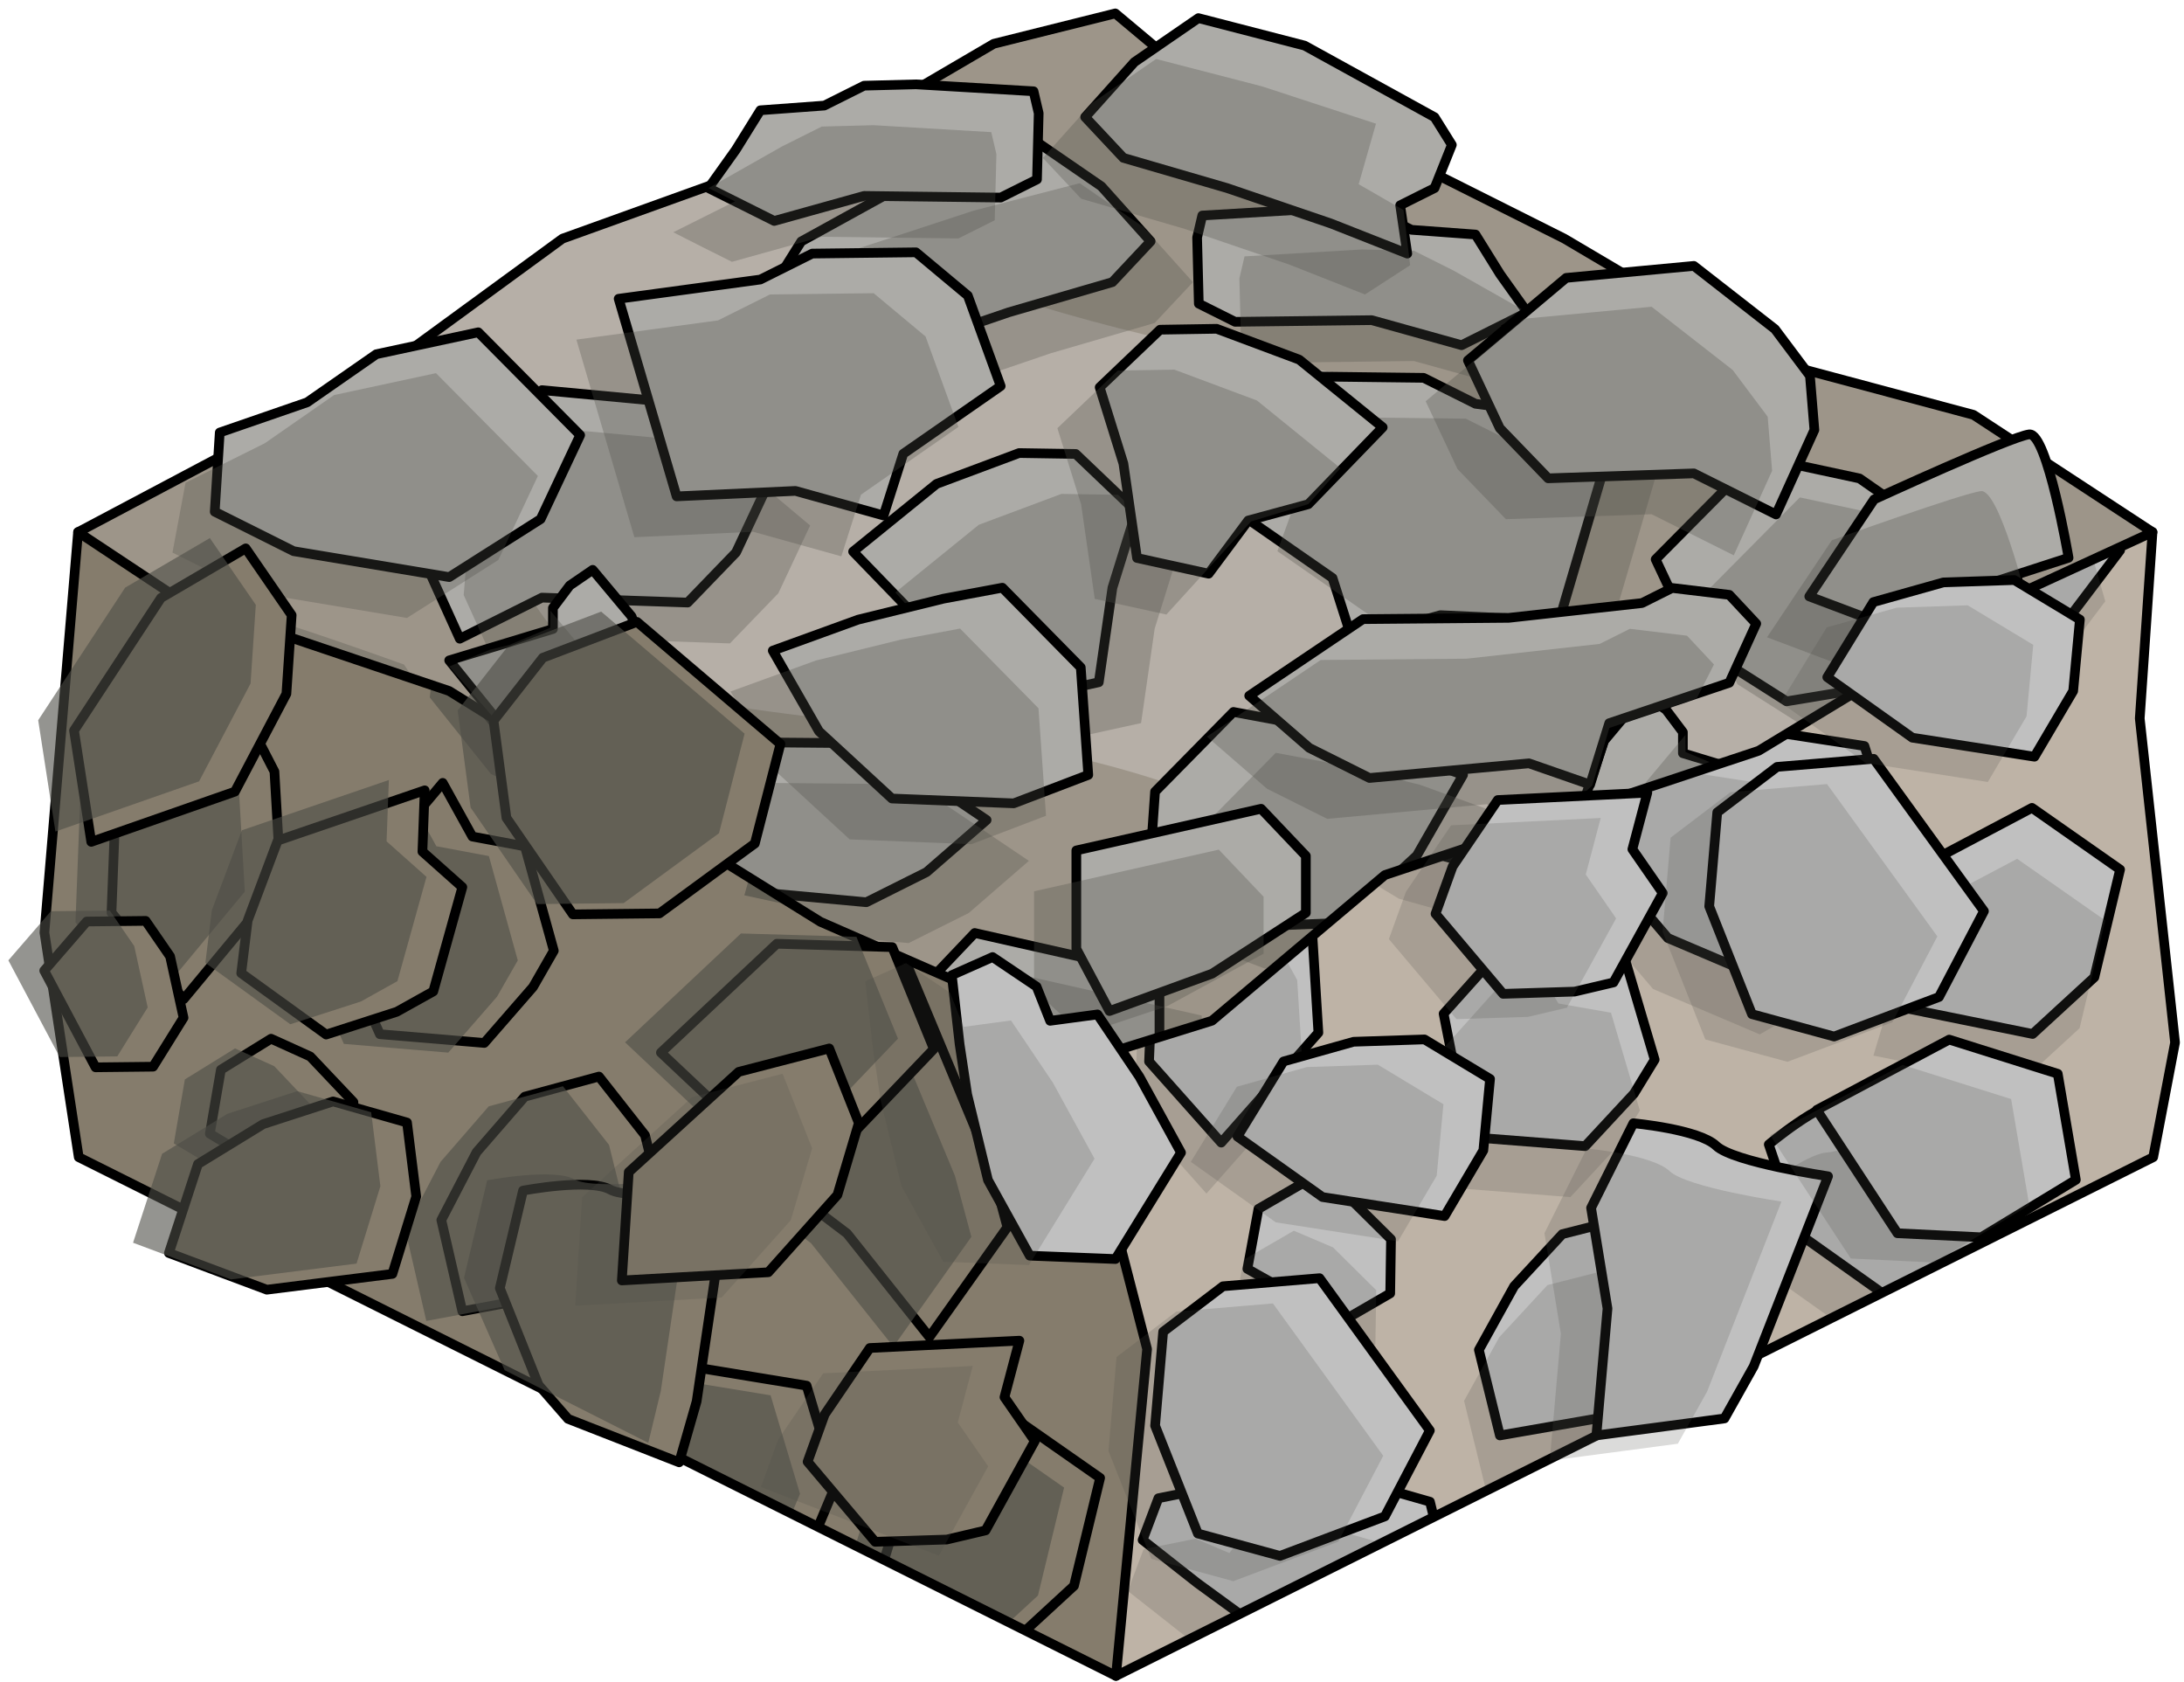<?xml version="1.0" encoding="UTF-8" standalone="no"?><!DOCTYPE svg PUBLIC "-//W3C//DTD SVG 1.1//EN" "http://www.w3.org/Graphics/SVG/1.1/DTD/svg11.dtd"><svg width="100%" height="100%" viewBox="0 0 226 174" version="1.1" xmlns="http://www.w3.org/2000/svg" xmlns:xlink="http://www.w3.org/1999/xlink" xml:space="preserve" xmlns:serif="http://www.serif.com/" style="fill-rule:evenodd;clip-rule:evenodd;stroke-linecap:round;stroke-linejoin:round;stroke-miterlimit:1.5;"><g id="Stone_Bock_Half01"><g><g><path d="M115.48,76.791c28.063,-22.03 107.261,-21.748 107.261,-21.748l-1.32,19.282l3.653,33.534l-2.263,11.864l-107.331,53.666c-12.006,-28.02 -23.167,-56.334 0,-96.598Z" style="fill:#beb3a6;"/><clipPath id="_clip1"><path d="M115.48,76.791c28.063,-22.03 107.261,-21.748 107.261,-21.748l-1.32,19.282l3.653,33.534l-2.263,11.864l-107.331,53.666c-12.006,-28.02 -23.167,-56.334 0,-96.598Z"/></clipPath><g clip-path="url(#_clip1)"><g><path d="M121.008,204.28l-7.471,-8.393l0.629,-15.381l4.861,-8.365l7.639,3.249l3.734,6.804l0.66,10.713l-10.052,11.373" style="fill:#c0c0c0;stroke:#000;stroke-width:1px;"/><path d="M144.548,173.995l6.48,-6.062l-3.056,-12.565l-8.623,-2.463l-7.623,-1.443l-2.976,3.95l-3.5,-1.489l-5.379,1.086l-1.634,4.32l5.651,4.448l4.24,3.09l7.817,4.704l8.603,2.424Z" style="fill:#c0c0c0;stroke:#000;stroke-width:1px;"/><path d="M181.535,180.3l7.62,-4.416l4.724,-10.592l-3.045,-9.558l-19.233,-2.963l-6.432,7.697l-1.006,7.708l6.329,7.428l11.043,4.696Z" style="fill:#c0c0c0;stroke:#000;stroke-width:1px;"/><path d="M203.311,143.84l8.069,-10.665l-1.707,-5.941l-8.575,-19.295c0,0 -7.897,5.94 -10.382,6.017c-2.486,0.076 -7.683,4.452 -7.683,4.452l3.151,9.269l8.6,6.112l8.527,10.051Z" style="fill:#c0c0c0;stroke:#000;stroke-width:1px;"/><path d="M155.208,148.512l10.639,-1.857l10.285,-7.605l-2.017,-7.626l-4.768,-5.692l-7.679,1.951l-4.985,5.388l-3.648,6.589l2.173,8.852" style="fill:#c0c0c0;stroke:#000;stroke-width:1px;"/><path d="M214.021,176.027l-9.12,-6.382l-10.414,5.505l-4.461,14.855l14.945,3.037l6.387,-5.869l2.663,-11.146" style="fill:#c0c0c0;stroke:#000;stroke-width:1px;"/><path d="M126.374,118.215l-7.47,-8.393l0.628,-15.381l4.862,-8.365l7.638,3.249l3.735,6.804l0.66,10.713l-10.053,11.373" style="fill:#c0c0c0;stroke:#000;stroke-width:1px;"/><path d="M138.793,136.747l-9.713,-5.467l1.145,-6.212l5.192,-3.008l4.056,1.725l4.47,4.429l-0.084,5.597l-5.066,2.936Z" style="fill:#c0c0c0;stroke:#000;stroke-width:1px;"/><path d="M169.076,113.152l-5.042,5.43l-10.806,-0.849l-2.237,-4.698l-1.606,-8.155l10.344,-11.542l3.071,5.211l5.435,0.956l2.991,10.126l-2.15,3.521" style="fill:#c0c0c0;stroke:#000;stroke-width:1px;"/><path d="M154.896,90.131l6.479,-6.062l-3.056,-12.564l-8.623,-2.464l-7.622,-1.443l-2.977,3.95l-3.5,-1.488l-5.378,1.085l-1.634,4.32l5.651,4.448l4.24,3.09l7.816,4.704l8.604,2.424Z" style="fill:#c0c0c0;stroke:#000;stroke-width:1px;"/><path d="M183.634,101.746l7.62,-4.416l4.724,-10.592l-3.045,-9.558l-19.233,-2.963l-6.432,7.697l-1.006,7.708l6.329,7.428l11.043,4.696Z" style="fill:#c0c0c0;stroke:#000;stroke-width:1px;"/><path d="M211.318,67.603l8.069,-10.665l-1.707,-5.942l-8.574,-19.294c0,0 -7.897,5.94 -10.383,6.016c-2.486,0.077 -7.683,4.452 -7.683,4.452l3.152,9.269l8.6,6.112l8.526,10.052Z" style="fill:#c0c0c0;stroke:#000;stroke-width:1px;"/><path d="M164.321,71.694l10.639,-1.857l10.285,-7.606l-2.017,-7.625l-4.768,-5.692l-7.679,1.95l-4.985,5.388l-3.648,6.589l2.173,8.853" style="fill:#c0c0c0;stroke:#000;stroke-width:1px;"/><path d="M219.387,89.962l-9.119,-6.382l-10.414,5.505l-4.462,14.855l14.945,3.037l6.388,-5.869l2.662,-11.146" style="fill:#c0c0c0;stroke:#000;stroke-width:1px;"/><path d="M131.894,228.083l-9.713,-5.467l1.145,-6.212l5.192,-3.008l4.056,1.725l4.47,4.429l-0.084,5.597l-5.066,2.936Zm30.283,-23.595l-5.042,5.43l-10.806,-0.849l-2.237,-4.698l-1.606,-8.155l10.344,-11.542l3.07,5.211l5.436,0.956l2.991,10.126l-2.15,3.521Zm-42.702,5.063l-7.47,-8.393l0.628,-15.381l4.862,-8.365l7.638,3.249l3.735,6.804l0.66,10.713l-10.053,11.373Zm93.013,-28.253l-2.662,11.146l-6.388,5.869l-14.945,-3.037l4.461,-14.855l10.415,-5.505l9.119,6.382Zm-32.485,4.273l7.62,-4.416l4.724,-10.592l-3.045,-9.558l-19.234,-2.963l-6.431,7.697l-1.006,7.708l6.329,7.428l11.043,4.696Zm-36.987,-6.305l6.48,-6.062l-3.057,-12.565l-8.623,-2.463l-7.622,-1.443l-2.977,3.95l-3.5,-1.489l-5.378,1.086l-1.634,4.32l5.651,4.448l4.24,3.09l7.816,4.704l8.604,2.424Zm10.66,-25.483l10.639,-1.857l10.284,-7.605l-2.016,-7.626l-4.769,-5.692l-7.679,1.951l-4.985,5.388l-3.648,6.589l2.174,8.852Zm48.102,-4.672l8.069,-10.665l-1.707,-5.941l-8.574,-19.295c0,0 -7.897,5.94 -10.383,6.017c-2.486,0.076 -7.683,4.452 -7.683,4.452l3.152,9.269l8.6,6.112l8.526,10.051Zm-64.518,-7.093l-9.713,-5.467l1.146,-6.212l5.191,-3.008l4.057,1.725l4.47,4.429l-0.085,5.597l-5.066,2.936Zm30.284,-23.595l-5.042,5.43l-10.806,-0.849l-2.238,-4.698l-1.605,-8.155l10.344,-11.542l3.07,5.211l5.436,0.956l2.99,10.126l-2.149,3.521Zm-42.702,5.063l-7.471,-8.393l0.629,-15.381l4.861,-8.365l7.639,3.249l3.734,6.804l0.66,10.713l-10.052,11.373Zm93.013,-28.253l-2.663,11.146l-6.387,5.869l-14.945,-3.037l4.461,-14.855l10.414,-5.505l9.12,6.382Zm-35.754,11.784l7.621,-4.416l4.724,-10.592l-3.045,-9.558l-19.234,-2.963l-6.432,7.697l-1.006,7.708l6.329,7.428l11.043,4.696Zm-28.738,-11.615l6.48,-6.062l-3.057,-12.564l-8.623,-2.464l-7.622,-1.443l-2.977,3.95l-3.5,-1.488l-5.378,1.085l-1.634,4.32l5.651,4.448l4.24,3.09l7.816,4.704l8.604,2.424Zm9.426,-18.437l10.639,-1.858l10.285,-7.605l-2.017,-7.626l-4.768,-5.691l-7.68,1.95l-4.984,5.388l-3.648,6.589l2.173,8.853Zm46.997,-4.092l8.069,-10.664l-1.707,-5.942l-8.575,-19.294c0,0 -7.897,5.94 -10.382,6.016c-2.486,0.077 -7.684,4.452 -7.684,4.452l3.152,9.269l8.6,6.112l8.527,10.051Z" style="fill:#4e4d47;fill-opacity:0.2;"/></g></g><path d="M115.48,76.791c28.063,-22.03 107.261,-21.748 107.261,-21.748l-1.32,19.282l3.653,33.534l-2.263,11.864l-107.331,53.666c-12.006,-28.02 -23.167,-56.334 0,-96.598Z" style="fill:none;stroke:#000;stroke-width:1px;"/></g><path d="M115.48,76.791l-5.367,29.516l8.589,33.272l-3.222,33.81l-107.332,-53.666l-3.551,-23.241l3.482,-41.439" style="fill:#857c6c;"/><clipPath id="_clip2"><path d="M115.48,76.791l-5.367,29.516l8.589,33.272l-3.222,33.81l-107.332,-53.666l-3.551,-23.241l3.482,-41.439"/></clipPath><g clip-path="url(#_clip2)"><g><path d="M13.641,195.102l-7.471,-8.946l0.629,-16.394l4.861,-8.915l7.639,3.462l3.734,7.252l0.66,11.419l-10.052,12.122" style="fill:#857c6c;stroke:#000;stroke-width:1px;"/><path d="M56.343,189.705l-5.042,5.789l-10.806,-0.905l-2.238,-5.008l-1.605,-8.692l10.344,-12.302l3.07,5.554l5.436,1.018l2.99,10.794l-2.149,3.752" style="fill:#857c6c;stroke:#000;stroke-width:1px;"/><path d="M37.182,162.823l6.479,-6.462l-3.056,-13.392l-8.623,-2.626l-7.623,-1.538l-2.976,4.21l-3.5,-1.586l-5.379,1.157l-1.633,4.604l5.65,4.741l4.241,3.294l7.816,5.014l8.604,2.584Z" style="fill:#857c6c;stroke:#000;stroke-width:1px;"/><path d="M74.168,169.543l7.621,-4.707l4.724,-11.29l-3.046,-10.187l-19.233,-3.159l-6.432,8.204l-1.006,8.216l6.329,7.918l11.043,5.005Z" style="fill:#857c6c;stroke:#000;stroke-width:1px;"/><path d="M96.176,138.328l8.069,-11.367l-1.706,-6.333l-8.575,-20.566c0,0 -7.897,6.332 -10.383,6.413c-2.486,0.082 -7.683,4.746 -7.683,4.746l3.152,9.879l8.6,6.515l8.526,10.713Z" style="fill:#857c6c;stroke:#000;stroke-width:1px;"/><path d="M47.841,135.661l10.639,-1.979l10.285,-8.107l-2.017,-8.128l-4.768,-6.066l-7.679,2.079l-4.985,5.743l-3.648,7.022l2.173,9.436" style="fill:#857c6c;stroke:#000;stroke-width:1px;"/><path d="M113.84,152.906l-9.093,-6.35l-10.433,5.551l-4.516,14.884l14.93,2.979l6.408,-5.899l2.704,-11.165" style="fill:#857c6c;stroke:#000;stroke-width:1px;"/><path d="M19.007,103.368l-7.47,-8.946l0.629,-16.394l4.861,-8.915l7.639,3.462l3.734,7.252l0.66,11.419l-10.053,12.122" style="fill:#857c6c;stroke:#000;stroke-width:1px;"/><path d="M31.426,123.12l-9.713,-5.826l1.145,-6.621l5.192,-3.206l4.056,1.838l4.47,4.721l-0.084,5.966l-5.066,3.128Z" style="fill:#857c6c;stroke:#000;stroke-width:1px;"/><path d="M55.158,102.114l-5.042,5.789l-10.806,-0.905l-2.237,-5.008l-1.606,-8.692l10.344,-12.302l3.071,5.554l5.435,1.018l2.991,10.794l-2.15,3.752" style="fill:#857c6c;stroke:#000;stroke-width:1px;"/><path d="M24.856,65.508l9.014,-1.578l5.175,-12.724l-5.559,-7.096l-5.363,-5.631l-4.853,1.743l-1.958,-3.307l-5.069,-2.136l-3.979,2.835l1.911,7.124l1.585,5.131l3.529,8.589l5.567,7.05Z" style="fill:#857c6c;stroke:#000;stroke-width:1px;"/><path d="M65.569,84.076l7.621,-4.707l4.724,-11.29l-3.045,-10.187l-19.234,-3.159l-6.431,8.204l-1.006,8.217l6.329,7.917l11.042,5.005Z" style="fill:#857c6c;stroke:#000;stroke-width:1px;"/><path d="M101.31,38.947l8.069,-11.367l-1.706,-6.333l-8.575,-20.566c0,0 -7.897,6.332 -10.383,6.413c-2.486,0.082 -7.683,4.746 -7.683,4.746l3.152,9.879l8.6,6.515l8.526,10.713Z" style="fill:#857c6c;stroke:#000;stroke-width:1px;"/><path d="M53.208,43.927l10.639,-1.979l10.285,-8.107l-2.017,-8.128l-4.768,-6.066l-7.68,2.078l-4.984,5.744l-3.648,7.022l2.173,9.436" style="fill:#857c6c;stroke:#000;stroke-width:1px;"/><path d="M104.747,76.727l-9.12,-6.802l-10.414,5.867l-4.461,15.834l14.945,3.237l6.387,-6.256l2.663,-11.88" style="fill:#857c6c;stroke:#000;stroke-width:1px;"/></g><path d="M22.333,215.856l-9.713,-5.826l1.145,-6.621l5.192,-3.207l4.056,1.839l4.47,4.721l-0.084,5.966l-5.066,3.128Zm30.283,-25.149l-5.042,5.788l-10.806,-0.904l-2.237,-5.008l-1.606,-8.692l10.344,-12.302l3.071,5.554l5.435,1.018l2.991,10.793l-2.15,3.753Zm-42.702,5.397l-7.47,-8.946l0.628,-16.394l4.862,-8.916l7.638,3.463l3.735,7.252l0.66,11.419l-10.053,12.122Zm100.199,-42.196l-2.704,11.165l-6.407,5.899l-14.931,-2.979l4.516,-14.884l10.433,-5.551l9.093,6.35Zm-39.671,16.637l7.62,-4.707l4.724,-11.29l-3.045,-10.187l-19.234,-3.159l-6.431,8.204l-1.006,8.216l6.329,7.917l11.043,5.006Zm-36.987,-6.721l6.48,-6.461l-3.057,-13.392l-8.623,-2.626l-7.622,-1.538l-2.977,4.21l-3.5,-1.586l-5.378,1.157l-1.634,4.604l5.651,4.741l4.24,3.294l7.816,5.013l8.604,2.584Zm58.995,-24.494l8.068,-11.367l-1.706,-6.333l-8.575,-20.566c0,0 -7.897,6.331 -10.383,6.413c-2.485,0.082 -7.683,4.746 -7.683,4.746l3.152,9.879l8.6,6.515l8.527,10.713Zm-48.335,-2.667l10.639,-1.98l10.284,-8.106l-2.016,-8.128l-4.769,-6.066l-7.679,2.078l-4.985,5.744l-3.648,7.022l2.174,9.436Zm-16.416,-12.541l-9.713,-5.826l1.146,-6.621l5.191,-3.207l4.057,1.839l4.47,4.721l-0.085,5.965l-5.066,3.129Zm23.733,-21.006l-5.042,5.788l-10.806,-0.904l-2.238,-5.008l-1.605,-8.692l10.343,-12.302l3.071,5.554l5.436,1.018l2.99,10.793l-2.149,3.753Zm-36.151,1.254l-7.471,-8.946l0.629,-16.394l4.861,-8.916l7.639,3.463l3.734,7.252l0.66,11.419l-10.052,12.122Zm85.739,-26.641l-2.662,11.88l-6.388,6.256l-14.945,-3.237l4.461,-15.834l10.415,-5.868l9.119,6.803Zm-39.177,7.349l7.62,-4.707l4.724,-11.29l-3.045,-10.187l-19.233,-3.159l-6.432,8.204l-1.006,8.216l6.329,7.918l11.043,5.005Zm-40.714,-18.568l9.014,-1.578l5.175,-12.724l-5.559,-7.096l-5.362,-5.631l-4.853,1.742l-1.958,-3.306l-5.07,-2.136l-3.979,2.835l1.912,7.124l1.584,5.13l3.529,8.59l5.567,7.05Zm32.929,-25.797l6.062,2.236l10.285,-8.106l-2.017,-8.128l-4.768,-6.066l-7.679,2.078l-4.985,5.743l-3.648,7.023l6.75,5.22Zm43.526,-0.764l8.069,-11.367l-1.707,-6.333l-8.575,-20.566c0,0 -7.897,6.332 -10.382,6.413c-2.486,0.082 -7.683,4.746 -7.683,4.746l3.152,9.879l8.599,6.515l8.527,10.713Z" style="fill:#4e4d47;fill-opacity:0.6;"/></g><path d="M115.48,76.791l-5.367,29.516l8.589,33.272l-3.222,33.81l-107.332,-53.666l-3.551,-23.241l3.482,-41.439" style="fill:none;stroke:#000;stroke-width:1px;"/></g><path d="M222.741,55.052l-18.528,-12.134l-20.978,-5.611l-21.367,-12.624l-15.817,-7.931l-14.541,-1.881l-16.1,-13.484l-12.578,3.143l-18.161,10.633l-26.466,9.527l-18.929,13.829l-31.197,16.533l10.733,7.116l27.671,9.322l38.416,23.88l30.511,13.348l10.006,-3.116l17.887,-15.069l38.682,-12.859l26.622,-16.122l14.134,-6.5Z" style="fill:#b6afa7;"/><clipPath id="_clip3"><path d="M222.741,55.052l-18.528,-12.134l-20.978,-5.611l-21.367,-12.624l-15.817,-7.931l-14.541,-1.881l-16.1,-13.484l-12.578,3.143l-18.161,10.633l-26.466,9.527l-18.929,13.829l-31.197,16.533l10.733,7.116l27.671,9.322l38.416,23.88l30.511,13.348l10.006,-3.116l17.887,-15.069l38.682,-12.859l26.622,-16.122l14.134,-6.5Z"/></clipPath><g clip-path="url(#_clip3)"><path d="M-3.949,22.163c0,0 25.752,7.572 44.227,16.79c10.716,5.347 10.435,12.284 12.301,17.627c6.806,19.49 22.136,14.676 56.519,21.33c14.621,2.83 30.458,10.551 38.511,14.708c16.652,8.596 35.774,8.946 35.774,8.946l-153.846,33.017l-67.966,-77.833l34.48,-34.585Z" style="fill:#857c6c;fill-opacity:0.5;"/><path d="M190.542,71.152c-1.62,-2.349 -41.14,-4.125 -39.943,-23.447c0.693,-11.186 -13.275,-6.448 -46.624,-17.141c-3.267,-1.047 -10.018,-7.712 -20.764,-13.077c-26.494,-13.227 -64.207,-12.397 -64.207,-12.397l153.225,-35.79l73.087,90.565l-54.774,11.287Z" style="fill:#857c6c;fill-opacity:0.5;"/><g><g><path d="M200.978,69.879l8.162,-4.081l-0.518,-8.196l-9.044,-3.123l-7.158,-4.978l-10.549,-2.268l-10.545,10.639l4.089,8.689l9.463,6.002l16.1,-2.684Z" style="fill:#acaba7;stroke:#000;stroke-width:1px;"/><path d="M152.679,41.774l14.664,1.99l-5.999,20.445l-12.296,-0.564l-9.122,2.541l-2.035,-6.384l-10.081,-7.005l3.402,-9.357l5.367,-4.479l10.733,0.13l5.367,2.683Z" style="fill:#acaba7;stroke:#000;stroke-width:1px;"/><path d="M127.81,33.296l14.135,-0.173l9.298,2.591l3.036,-1.517l3.766,-1.884l-2.821,-3.955l-2.545,-4.094l-6.616,-0.487l-4.118,-2.059l-5.366,-0.138l-12.169,0.718l-0.532,2.274l0.175,6.845l3.757,1.879Z" style="fill:#acaba7;stroke:#000;stroke-width:1px;"/><path d="M96.361,17.571l10.989,-2.843l6.619,4.55l5.099,5.691l-3.955,4.218l-10.734,3.126l-10.733,3.661l-7.91,3.118l0.735,-5l-3.558,-1.779l-1.788,-4.472l1.788,-2.862l13.448,-7.408" style="fill:#acaba7;stroke:#000;stroke-width:1px;"/><path d="M105.459,46.872l-8.543,3.191l-8.636,7.002l7.698,7.954l6.216,1.686l4.098,5.503l7.41,-1.623l1.411,-9.774l2.455,-7.885l-6.251,-5.961l-5.858,-0.093Z" style="fill:#acaba7;stroke:#000;stroke-width:1px;"/><path d="M56.08,40.363l13.211,1.239l10.168,8.538l-3.293,7.013l-5.008,5.188l-15.078,-0.512l-8.504,4.253l-3.968,-8.75l0.46,-5.596l3.623,-4.834l8.389,-6.539Z" style="fill:#acaba7;stroke:#000;stroke-width:1px;"/><path d="M75.242,76.777l15.077,0.132l11.775,7.927l-6.219,5.395l-6.229,3.115l-16.5,-1.517l-6.332,2.2l-1.976,-6.354l-12.428,-4.187l-2.784,-6.112l2.786,-2.979l5.914,-0.711l3.121,1.56l13.795,1.531" style="fill:#acaba7;stroke:#000;stroke-width:1px;"/><path d="M127.639,73.658l-8.114,8.245l-0.779,11.123l7.715,2.942l12.603,-0.498l7.551,-6.958l4.782,-8.342l-8.837,-3.206l-8.82,-2.168l-6.101,-1.138" style="fill:#acaba7;stroke:#000;stroke-width:1px;"/><path d="M170.032,71.811l-4.035,4.826l-3.813,11.412l9.176,4.588l8.151,-4.808l5.367,-6.652l-10.733,-3.248l0,-2.182l-1.741,-2.314l-2.372,-1.622Z" style="fill:#acaba7;stroke:#000;stroke-width:1px;"/><path d="M100.865,96.529l-4.634,4.875l0,5.89l9.702,6.295l10.623,3.868l3.426,-6.438l0,-10.177l-19.117,-4.313Z" style="fill:#acaba7;stroke:#000;stroke-width:1px;"/></g><g><g opacity="0.3"><path d="M205.352,74.107l8.163,-4.081l-1.353,-7.225l-8.209,-4.094l-7.159,-4.979l-10.548,-2.267l-10.546,10.639l4.09,8.688l9.462,6.002l16.1,-2.683Z" style="fill:#4e4d47;"/><path d="M157.053,46.001l14.664,1.991l-5.999,20.444l-12.295,-0.564l-9.123,2.542l-2.034,-6.384l-10.081,-7.005l3.402,-9.357l5.366,-4.48l10.733,0.13l5.367,2.683Z" style="fill:#4e4d47;"/><path d="M132.185,37.523l14.135,-0.172l9.298,2.591l3.035,-1.518l3.039,-1.54l-6.394,-3.197l2.747,-1.374l-7.608,-4.308l-4.117,-2.059l-5.367,-0.138l-12.168,0.717l-0.532,2.274l0.174,6.845l3.758,1.879Z" style="fill:#4e4d47;"/><path d="M100.735,21.798l10.99,-2.842l6.618,4.549l5.1,5.691l-3.956,4.218l-10.733,3.127l-10.733,3.661l-7.91,3.117l-4.671,-3.022l0.684,-5.708l4.64,-2.676l-1.788,-6.261l11.759,-3.854" style="fill:#4e4d47;"/><path d="M109.834,51.099l-8.543,3.192l-8.637,7.001l3.32,3.715l5.923,1.795l8.769,9.634l7.41,-1.624l1.411,-9.773l2.455,-7.886l-6.25,-5.96l-5.858,-0.094Z" style="fill:#4e4d47;"/><path d="M60.455,44.591l13.21,1.238l10.169,8.539l-3.294,7.013l-5.008,5.187l-15.077,-0.511l-8.505,4.252l-3.967,-8.749l0.46,-5.597l3.623,-4.834l8.389,-6.538Z" style="fill:#4e4d47;"/><path d="M79.617,81.004l15.077,0.133l11.775,7.927l-6.22,5.395l-6.228,3.114l-16.501,-1.517l-6.332,2.2l-4.593,-4.118l-1.769,-5.967l-9.05,-3.081l-1.776,-3.486l2.787,-2.98l5.914,-0.711l3.12,1.56l13.796,1.531" style="fill:#4e4d47;"/><path d="M26.366,63.667c1.867,0.206 15.438,5.084 15.438,5.084l6.709,10.037l-10.733,4.05l-6.868,-5.059l-9.232,-2.991c0,0 2.818,-11.326 4.686,-11.121Z" style="fill:#4e4d47;"/><path d="M132.014,77.885l-8.114,8.245l-0.779,11.123l7.714,2.943l12.603,-0.499l7.551,-6.957l4.782,-8.342l-8.836,-3.207l-8.821,-2.168l-6.1,-1.138" style="fill:#4e4d47;"/><path d="M174.406,76.038l-4.035,4.826l-3.812,11.412l5.113,0.424l7.559,-4.377l5.647,-6.513l-4.233,-1.738l-2.016,-0.504l-4.214,-1.768l-0.009,-1.762Z" style="fill:#4e4d47;"/><path d="M105.24,100.756l-4.635,4.876l0,5.89l9.973,5.429l8.784,2.916l4.995,-4.621l0,-10.177l-19.117,-4.313Z" style="fill:#4e4d47;"/></g></g></g></g><path d="M222.741,55.052l-18.528,-12.134l-20.978,-5.611l-21.367,-12.624l-15.817,-7.931l-14.541,-1.881l-16.1,-13.484l-12.578,3.143l-18.161,10.633l-26.466,9.527l-18.929,13.829l-31.197,16.533l10.733,7.116l27.671,9.322l38.416,23.88l30.511,13.348l10.006,-3.116l17.887,-15.069l38.682,-12.859l26.622,-16.122l14.134,-6.5Z" style="fill:none;stroke:#000;stroke-width:1px;"/><g><g><path d="M30.384,57.025l-8.163,-4.081l0.518,-8.196l9.044,-3.123l7.159,-4.979l10.548,-2.267l10.545,10.639l-4.089,8.688l-9.463,6.002l-16.099,-2.683Z" style="fill:#acaba7;stroke:#000;stroke-width:1px;"/><path d="M78.683,28.92l-14.665,1.99l5.999,20.445l12.296,-0.565l9.123,2.542l2.034,-6.384l10.081,-7.005l-3.402,-9.357l-5.367,-4.48l-10.733,0.13l-5.366,2.684Z" style="fill:#acaba7;stroke:#000;stroke-width:1px;"/><path d="M103.551,20.441l-14.135,-0.172l-9.298,2.591l-3.035,-1.518l-3.767,-1.883l2.822,-3.956l2.545,-4.094l6.616,-0.486l4.117,-2.059l5.366,-0.138l12.169,0.718l0.532,2.273l-0.175,6.846l-3.757,1.878Z" style="fill:#acaba7;stroke:#000;stroke-width:1px;"/><path d="M135,4.717l-10.989,-2.843l-6.619,4.549l-5.099,5.692l3.956,4.218l10.733,3.126l10.733,3.661l7.91,3.117l-0.735,-4.999l3.558,-1.779l1.789,-4.472l-1.789,-2.863l-13.448,-7.407" style="fill:#acaba7;stroke:#000;stroke-width:1px;"/><path d="M125.902,34.017l8.543,3.192l8.637,7.001l-7.699,7.955l-6.216,1.686l-4.098,5.503l-7.41,-1.624l-1.41,-9.773l-2.455,-7.886l6.25,-5.96l5.858,-0.094Z" style="fill:#acaba7;stroke:#000;stroke-width:1px;"/><path d="M175.281,27.509l-13.211,1.239l-10.168,8.538l3.294,7.013l5.008,5.187l15.077,-0.511l8.504,4.252l3.968,-8.749l-0.46,-5.596l-3.623,-4.834l-8.389,-6.539Z" style="fill:#acaba7;stroke:#000;stroke-width:1px;"/><path d="M156.119,63.923l-15.077,0.132l-11.775,7.927l6.219,5.395l6.229,3.114l16.5,-1.517l6.333,2.201l1.975,-6.355l12.428,-4.186l2.784,-6.112l-2.786,-2.98l-5.914,-0.711l-3.121,1.561l-13.795,1.531" style="fill:#acaba7;stroke:#000;stroke-width:1px;"/><path d="M209.988,44.939c-1.867,0.206 -16.057,6.73 -16.057,6.73l-6.708,10.037l10.733,4.05l6.868,-5.059l9.232,-2.99c0,0 -2.201,-12.973 -4.068,-12.768Z" style="fill:#acaba7;stroke:#000;stroke-width:1px;"/><path d="M103.722,60.804l8.114,8.245l0.779,11.122l-7.714,2.943l-12.603,-0.499l-7.551,-6.957l-4.782,-8.342l8.836,-3.207l8.82,-2.168l6.101,-1.137" style="fill:#acaba7;stroke:#000;stroke-width:1px;"/><path d="M61.33,58.956l4.035,4.826l3.812,11.412l-9.176,4.588l-8.151,-4.808l-5.367,-6.651l10.734,-3.248l0,-2.182l1.74,-2.314l2.373,-1.623Z" style="fill:#acaba7;stroke:#000;stroke-width:1px;"/><path d="M130.496,83.675l4.635,4.875l0,5.89l-9.703,6.295l-10.623,3.867l-3.426,-6.437l0,-10.178l19.117,-4.312Z" style="fill:#acaba7;stroke:#000;stroke-width:1px;"/></g><g><g opacity="0.3"><path d="M26.009,61.252l-8.162,-4.081l1.352,-7.224l8.21,-4.094l7.158,-4.979l10.548,-2.268l10.546,10.639l-4.09,8.689l-9.462,6.002l-16.1,-2.684Z" style="fill:#4e4d47;"/><path d="M74.308,33.147l-14.664,1.99l5.999,20.445l12.296,-0.564l9.122,2.541l2.034,-6.383l10.081,-7.006l-3.401,-9.357l-5.367,-4.479l-10.733,0.13l-5.367,2.683Z" style="fill:#4e4d47;"/><path d="M99.176,24.669l-14.135,-0.172l-9.297,2.59l-3.036,-1.517l-3.039,-1.54l6.394,-3.197l-2.747,-1.374l7.608,-4.309l4.117,-2.058l5.367,-0.139l12.168,0.718l0.532,2.274l-0.174,6.845l-3.758,1.879Z" style="fill:#4e4d47;"/><path d="M130.626,8.944l-10.99,-2.843l-6.618,4.55l-5.1,5.691l3.956,4.218l10.733,3.126l10.733,3.661l7.91,3.118l4.671,-3.022l-0.684,-5.708l-4.64,-2.677l1.789,-6.261l-11.76,-3.853" style="fill:#4e4d47;"/><path d="M121.528,38.245l8.542,3.191l8.637,7.002l-3.32,3.715l-5.923,1.795l-8.769,9.633l-7.41,-1.623l-1.411,-9.774l-2.455,-7.885l6.251,-5.961l5.858,-0.093Z" style="fill:#4e4d47;"/><path d="M170.906,31.736l-13.21,1.239l-10.168,8.538l3.293,7.014l5.008,5.187l15.077,-0.511l8.505,4.252l3.967,-8.75l-0.459,-5.596l-3.624,-4.834l-8.389,-6.539Z" style="fill:#4e4d47;"/><path d="M151.745,68.15l-15.078,0.132l-11.774,7.927l6.219,5.395l6.228,3.115l16.501,-1.517l6.332,2.2l4.593,-4.118l1.769,-5.968l9.05,-3.08l1.776,-3.487l-2.786,-2.979l-5.915,-0.711l-3.12,1.56l-13.795,1.531" style="fill:#4e4d47;"/><path d="M204.996,50.813c-1.868,0.205 -15.439,5.084 -15.439,5.084l-6.708,10.036l10.733,4.051l6.867,-5.059l9.232,-2.991c0,0 -2.818,-11.327 -4.685,-11.121Z" style="fill:#4e4d47;"/><path d="M99.347,65.031l8.115,8.245l0.779,11.123l-7.715,2.942l-12.603,-0.498l-7.551,-6.958l-4.782,-8.342l8.836,-3.206l8.821,-2.168l6.1,-1.138" style="fill:#4e4d47;"/><path d="M56.955,63.184l4.035,4.826l3.813,11.412l-5.114,0.424l-7.559,-4.377l-5.647,-6.513l4.233,-1.739l2.017,-0.503l4.213,-1.769l0.009,-1.761Z" style="fill:#4e4d47;"/><path d="M126.122,87.902l4.634,4.875l0,5.89l-9.972,5.43l-8.784,2.916l-4.995,-4.621l0,-10.177l19.117,-4.313Z" style="fill:#4e4d47;"/></g></g></g><g><g><path d="M58.784,146.798l11.496,4.495l1.807,-6.305l3.267,-22.041c0,0 -10.031,1.348 -12.202,0.135c-2.172,-1.213 -9.03,0.1 -9.03,0.1l-2.399,10.089l4.005,10.018l3.056,3.509Z" style="fill:#857c6c;stroke:#000;stroke-width:1px;"/><path d="M17.477,129.638l10.135,3.795l12.992,-1.636l2.467,-8.003l-0.953,-7.657l-7.651,-2.182l-7.233,2.347l-6.749,4.133l-3.008,9.203" style="fill:#857c6c;stroke:#000;stroke-width:1px;"/><path d="M9.444,87.098l-1.783,-11.518l8.999,-13.718l8.765,-5.128l4.756,6.908l-0.544,8.139l-5.327,10.121l-14.866,5.196" style="fill:#857c6c;stroke:#000;stroke-width:1px;"/><path d="M9.888,110.426l-5.313,-10.004l4.398,-5.08l6.101,-0.067l2.526,3.668l1.393,6.351l-3.151,5.066l-5.954,0.066Z" style="fill:#857c6c;stroke:#000;stroke-width:1px;"/><path d="M41.056,104.68l-7.306,2.355l-8.789,-6.351l0.668,-5.444l3.11,-8.274l15.209,-5.199l-0.236,6.342l4.13,3.677l-3.008,10.788l-3.778,2.106" style="fill:#857c6c;stroke:#000;stroke-width:1px;"/><path d="M59.283,94.601l8.956,-0.099l9.872,-7.233l2.649,-10.297l-14.845,-12.631l-9.742,3.708l-5.102,6.519l1.336,10.047l6.876,9.986Z" style="fill:#857c6c;stroke:#000;stroke-width:1px;"/><path d="M96.633,108.523l-4.301,-10.532l-11.949,-0.349l-11.992,11.261l11.131,10.485l8.7,-2.062l8.411,-8.803" style="fill:#857c6c;stroke:#000;stroke-width:1px;"/></g><path d="M52.216,141.757l14.868,7.519l1.293,-5.353l3.268,-22.041c0,0 -10.031,1.348 -12.202,0.135c-2.172,-1.213 -9.03,0.1 -9.03,0.1l-2.399,10.089l4.202,9.551Zm-38.448,-13.184l10.135,3.795l12.992,-1.636l2.467,-8.003l-0.954,-7.657l-7.65,-2.182l-7.233,2.347l-6.749,4.133l-3.008,9.203Zm-7.589,-19.212l-5.313,-10.004l4.398,-5.08l6.101,-0.067l2.526,3.668l1.393,6.351l-3.151,5.066l-5.954,0.066Zm31.168,-5.746l-7.306,2.355l-8.789,-6.351l0.668,-5.444l3.11,-8.274l15.209,-5.199l-0.237,6.342l4.131,3.677l-3.008,10.788l-3.778,2.106Zm-31.612,-17.582l-1.783,-11.518l8.999,-13.718l8.765,-5.128l4.756,6.908l-0.544,8.139l-5.327,10.121l-14.866,5.196Zm87.189,21.425l-8.412,8.803l-8.699,2.062l-11.131,-10.485l11.992,-11.261l11.949,0.349l4.301,10.532Zm-37.351,-13.922l8.957,-0.099l9.872,-7.233l2.649,-10.297l-14.845,-12.631l-9.742,3.708l-5.102,6.519l1.336,10.047l6.875,9.986Z" style="fill:#4e4d47;fill-opacity:0.6;"/></g><g><path d="M64.348,132.475l0.716,-11.214l11.38,-10.366l9.366,-2.424l3.06,7.716l-2.213,7.44l-7.154,8.001l-15.155,0.847" style="fill:#857c6c;stroke:#000;stroke-width:1px;"/><path d="M97.97,159.282l-7.407,0.233l-6.993,-8.282l1.767,-4.894l4.671,-6.875l15.48,-0.759l-1.547,5.848l3.142,4.537l-5.098,9.245l-4.015,0.947" style="fill:#857c6c;stroke:#000;stroke-width:1px;"/><path d="M106.559,129.913l8.866,0.347l6.786,-11.008l-4.31,-7.864l-4.333,-6.435l-4.902,0.66l-1.402,-3.535l-4.553,-3.062l-4.22,1.875l0.809,7.146l0.783,5.188l2.151,8.866l4.325,7.822Z" style="fill:#c0c0c0;stroke:#000;stroke-width:1px;"/><path d="M123.954,158.659l8.498,2.315l10.854,-4.088l4.656,-8.885l-11.415,-15.761l-9.995,0.838l-6.189,4.704l-0.833,9.723l4.424,11.154Z" style="fill:#c0c0c0;stroke:#000;stroke-width:1px;"/><path d="M165.192,148.512l13.257,-1.76l3.025,-5.391l7.693,-19.663c0,0 -9.776,-1.44 -11.578,-3.154c-1.802,-1.714 -8.568,-2.333 -8.568,-2.333l-4.376,8.758l1.7,10.412l-1.153,13.131Z" style="fill:#c0c0c0;stroke:#000;stroke-width:1px;"/><path d="M128.051,117.589l8.8,6.26l12.639,1.967l4.005,-6.796l0.696,-7.392l-6.786,-4.09l-7.337,0.243l-7.25,2.038l-4.767,7.77" style="fill:#c0c0c0;stroke:#000;stroke-width:1px;"/><path d="M162.947,102.591l-7.407,0.232l-6.993,-8.281l1.768,-4.895l4.671,-6.875l15.479,-0.758l-1.547,5.847l3.143,4.537l-5.099,9.246l-4.015,0.947" style="fill:#c0c0c0;stroke:#000;stroke-width:1px;"/><path d="M181.293,104.924l8.498,2.315l10.853,-4.088l4.656,-8.885l-11.414,-15.761l-9.996,0.838l-6.189,4.704l-0.832,9.723l4.424,11.154Z" style="fill:#c0c0c0;stroke:#000;stroke-width:1px;"/><path d="M189.086,70.062l8.801,6.26l12.639,1.967l4.005,-6.795l0.695,-7.393l-6.785,-4.09l-7.337,0.244l-7.25,2.038l-4.768,7.769" style="fill:#c0c0c0;stroke:#000;stroke-width:1px;"/><path d="M214.809,122.065l-1.873,-10.972l-11.236,-3.536l-13.701,7.272l8.348,12.763l8.664,0.416l9.798,-5.943" style="fill:#c0c0c0;stroke:#000;stroke-width:1px;"/><path d="M97.159,160.951l-18.415,-7.102l1.768,-4.894l4.671,-6.875l15.479,-0.759l-1.547,5.847l3.143,4.537l-5.099,9.246Zm-37.637,-25.86l0.716,-11.214l11.38,-10.366l9.366,-2.424l3.06,7.716l-2.213,7.44l-7.154,8.001l-15.155,0.847Zm59.606,26.184l8.498,2.315l10.854,-4.088l4.656,-8.885l-11.415,-15.761l-9.995,0.838l-6.189,4.704l-0.833,9.723l4.424,11.154Zm-21.519,-30.735l8.866,0.346l6.786,-11.007l-4.31,-7.865l-4.333,-6.435l-4.902,0.661l-1.402,-3.536l-4.553,-3.061l-4.22,1.875l0.809,7.145l0.783,5.189l2.151,8.865l4.325,7.823Zm25.616,-10.336l8.8,6.261l12.639,1.967l4.006,-6.796l0.695,-7.392l-6.786,-4.09l-7.336,0.243l-7.251,2.038l-4.767,7.769Zm37.141,30.923l13.257,-1.759l3.025,-5.391l7.693,-19.663c0,0 -9.776,-1.44 -11.578,-3.154c-1.802,-1.714 -8.568,-2.333 -8.568,-2.333l-4.375,8.758l1.699,10.412l-1.153,13.13Zm-2.245,-45.921l-7.406,0.233l-6.994,-8.281l1.768,-4.895l4.671,-6.875l15.48,-0.758l-1.547,5.847l3.142,4.537l-5.099,9.246l-4.015,0.946Zm51.863,19.475l-9.799,5.943l-8.664,-0.416l-8.348,-12.763l13.701,-7.272l11.236,3.536l1.874,10.972Zm-33.517,-17.141l8.498,2.315l10.853,-4.088l4.657,-8.885l-11.415,-15.761l-9.996,0.838l-6.189,4.704l-0.832,9.723l4.424,11.154Zm7.794,-34.862l8.8,6.26l12.639,1.967l4.005,-6.795l0.695,-7.393l-6.785,-4.09l-7.337,0.244l-7.25,2.038l-4.767,7.769Z" style="fill:#4e4d47;fill-opacity:0.2;"/></g></g></svg>